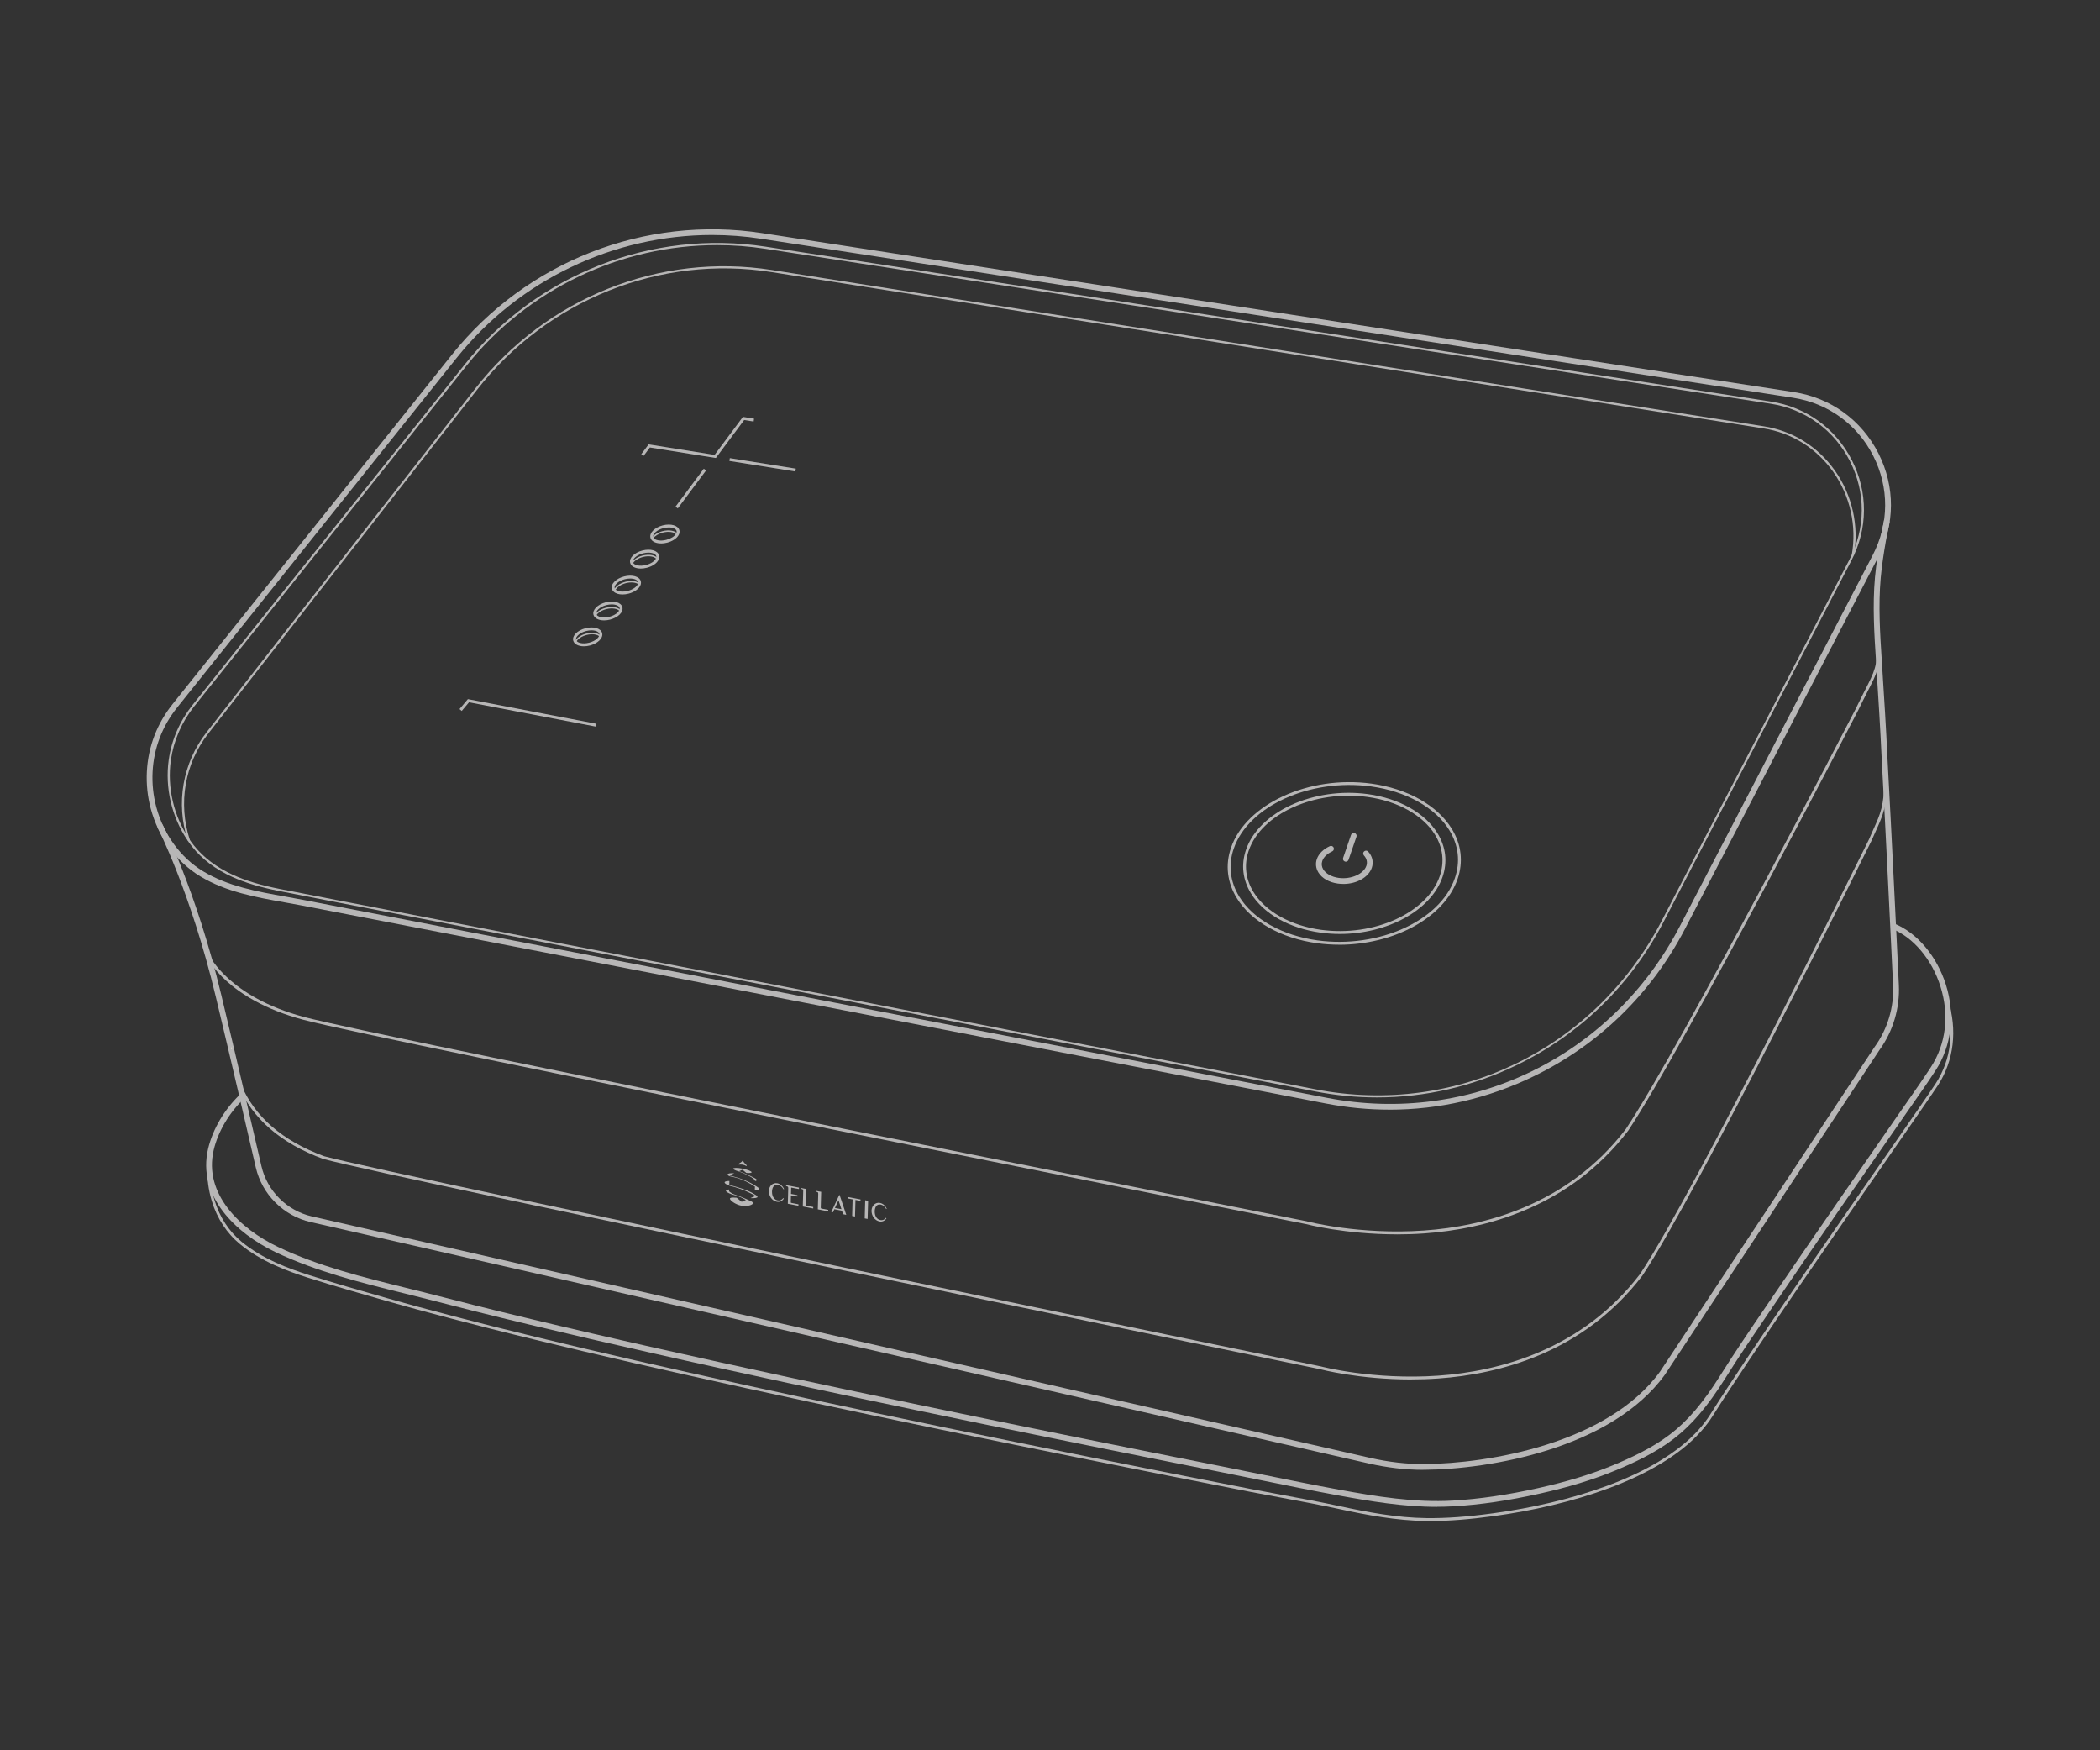 <?xml version="1.0" encoding="UTF-8"?>
<svg id="_레이어_1" data-name="레이어 1" xmlns="http://www.w3.org/2000/svg" viewBox="0 0 600 500">
  <rect x="0" y="0" width="600" height="500" fill="#333333" stroke="none"/>
  <defs>
    <style>
      .cls-1 {
        fill: #fffbd7;
      }

      .cls-1, .cls-2 {
        stroke-width: 0px;
      }

      .cls-2 {
        fill: #b7b6b6;
      }
    </style>
  </defs>
  <path class="cls-2" d="m397,316.99c-6.02,0-12.07-.58-18.1-1.74l-292.65-56.58c-1.63-.32-3.28-.61-4.93-.9-8.24-1.47-16.76-2.98-24.14-7.45-6.78-4.1-11.92-11.14-14.11-19.32-1.85-6.93-1.47-14.37,1.09-20.95,1.24-3.2,2.98-6.21,5.18-8.95l79.84-99.85c21.21-26.53,55.16-39.81,88.61-34.65l294.76,45.41c10.53,1.62,19.33,8,24.15,17.5,4.82,9.5,4.76,20.37-.15,29.82l-55.1,105.98c-9.6,18.48-24.51,33.03-43.11,42.09-13.07,6.37-27.1,9.6-41.33,9.6ZM203.48,67.13c-28.07,0-55.15,12.78-73.02,35.13l-79.84,99.85c-2.09,2.61-3.75,5.48-4.93,8.52-2.43,6.26-2.8,13.34-1.03,19.93,2.08,7.78,6.95,14.46,13.38,18.34,7.13,4.31,15.49,5.8,23.58,7.24,1.66.3,3.31.59,4.95.91l292.65,56.58c40.89,7.9,81.39-11.82,100.76-49.09l55.1-105.98c4.67-8.98,4.72-19.3.14-28.32-4.57-9.02-12.93-15.08-22.93-16.62l-294.76-45.41c-4.69-.72-9.39-1.08-14.06-1.08Z"/>
  <path class="cls-2" d="m393.44,313.5c-5.83,0-11.7-.56-17.54-1.69l-279.24-53.98c-5.53-1.07-11.17-2.16-16.74-3.26-5.51-1.08-9.81-2.37-13.53-4.05-4.82-2.18-8.7-5.11-11.53-8.69-.45-.57-.88-1.16-1.29-1.77-4.53-6.68-6.48-15.07-5.36-23.02.8-5.68,3.16-11.1,6.82-15.68l77.8-97.31c20.56-25.71,53.47-38.58,85.89-33.59l287.24,44.25c10.1,1.56,18.55,7.68,23.17,16.79,4.62,9.12,4.57,19.54-.15,28.61l-53.69,103.28c-9.31,17.91-23.76,32.02-41.79,40.8-12.67,6.17-26.27,9.31-40.06,9.31ZM204.85,70.02c-27.51,0-54.03,12.52-71.54,34.42l-77.8,97.31c-3.59,4.49-5.9,9.81-6.69,15.38-1.1,7.8.81,16.03,5.26,22.59.4.59.83,1.17,1.27,1.73,2.77,3.51,6.57,6.37,11.3,8.51,3.67,1.66,7.93,2.94,13.39,4.01,5.57,1.09,11.21,2.19,16.74,3.26l279.24,53.98c40.06,7.75,79.74-11.58,98.72-48.1l53.69-103.28c4.62-8.89,4.67-19.11.14-28.05-4.53-8.94-12.81-14.94-22.71-16.46l-287.24-44.25c-4.59-.71-9.2-1.05-13.77-1.05Z"/>
  <polygon class="cls-1" points="458.71 293.45 458.1 292.9 458.72 293.44 458.71 293.45"/>
  <path class="cls-2" d="m53.64,240.11c-3.47-10.62-1.46-22.17,5.36-30.9l76.77-98.19c20.28-25.94,52.76-38.93,84.75-33.89l283.44,44.65c8.21,1.29,15.4,5.76,20.26,12.59,4.99,7.01,6.97,15.87,5.46,24.29l-.61-.11c1.49-8.26-.46-16.95-5.35-23.83-4.76-6.69-11.81-11.08-19.85-12.34l-283.44-44.65c-31.78-5-64.03,7.89-84.17,33.66l-76.77,98.19c-6.7,8.57-8.66,19.91-5.26,30.33l.02.1h-.32s-.28.1-.28.1Z"/>
  <path class="cls-2" d="m406.68,419.88c-5.08,0-10.34-.61-15.64-1.82l-302.3-68.96c-7.73-1.76-13.88-7.9-15.66-15.62-2.81-12.2-7.08-30.58-11.45-48.85-7.16-29.86-16.58-48.18-16.67-48.36l1.46-.76c.1.18,9.61,18.66,16.81,48.73,4.38,18.28,8.65,36.66,11.46,48.86,1.64,7.12,7.3,12.77,14.42,14.39l302.3,68.96c5.32,1.22,10.62,1.83,15.68,1.78,17.93-.12,52.26-5.81,67.2-26.4l61.31-92.75c3.71-5.11,5.58-11.37,5.28-17.64-.21-4.36-.42-8.71-.63-13.06-.26-5.44-.53-10.88-.8-16.32-.3-5.97-.6-11.93-.9-17.9-.31-5.94-.62-11.87-.94-17.81-.38-8.31-.92-16.75-1.44-24.92l-.15-2.34c-.51-7.91-1.04-16.09-.31-24.17.09-.96.19-1.92.31-2.88.43-3.38.98-6.81,1.69-10.49.19-1,.39-2,.61-2.99l1.6.36c-.22.98-.41,1.96-.6,2.94-.7,3.64-1.25,7.04-1.67,10.38-.12.94-.22,1.88-.3,2.82-.71,7.95-.19,16.07.32,23.92l.15,2.34c.52,8.17,1.06,16.62,1.44,24.94.32,5.93.63,11.87.94,17.8.31,5.97.61,11.93.9,17.9.27,5.44.54,10.88.8,16.32.21,4.36.42,8.71.63,13.07.32,6.64-1.66,13.26-5.57,18.65l-61.31,92.75c-15.35,21.15-50.3,26.99-68.54,27.11-.14,0-.28,0-.42,0Z"/>
  <path class="cls-2" d="m399.16,352.61c-14.93,0-25.92-2.9-26.05-2.94-2.62-.52-264.98-52.57-286.54-58.38-21.74-5.85-27.24-17.49-27.46-17.98l.75-.34c.05.12,5.6,11.79,26.93,17.53,21.54,5.8,283.87,57.85,286.51,58.37.17.05,15.02,3.96,33.59,2.65,17.12-1.21,41.02-7.23,57.67-29.04,15.72-23.58,65.14-119.02,65.64-119.98,1.02-2.13,1.89-3.84,2.66-5.34,2.66-5.2,3.66-7.15,3.23-12.6l.82-.06c.45,5.68-.58,7.69-3.32,13.04-.77,1.5-1.64,3.2-2.66,5.33-.5.97-49.95,96.45-65.71,120.09-16.86,22.09-41.01,28.17-58.31,29.39-2.68.19-5.27.27-7.76.27Z"/>
  <polygon class="cls-1" points="66.01 299.79 66.01 299.5 65.73 299.6 66 299.49 66.01 299.5 66 299.49 66.01 299.49 66.01 299.17 66.3 299.37 66.23 299.72 66.02 299.5 66.01 299.79"/>
  <path class="cls-2" d="m403.2,394.07c-14.93,0-25.93-2.9-26.05-2.94-2.61-.54-263.2-54.25-284.76-60.05-12.12-4.44-20.28-11.49-24.28-20.96l-.06-.06v-.19s.4,0,.4,0l.3-.27.09.13c3.9,9.29,11.91,16.21,23.8,20.57,21.5,5.78,282.07,59.49,284.7,60.03.17.04,15.01,3.95,33.59,2.65,17.12-1.21,41.02-7.23,57.67-29.05,15.71-23.57,64.88-123.09,65.37-124.09.45-1.06.89-2.02,1.28-2.9,2-4.43,3.1-6.87,3.1-14.06h.82c0,7.37-1.19,10.02-3.17,14.4-.4.88-.82,1.83-1.29,2.9-.5,1.02-49.69,100.58-65.45,124.22-16.86,22.09-41.01,28.17-58.31,29.39-2.67.19-5.27.27-7.76.27Z"/>
  <g>
    <path class="cls-2" d="m209.47,333.86c0-.29,1.2-.3,2.65-.02,1.46.28,2.63.74,2.63,1.03,0,.21-.63.27-1.53.18l-.97-.82c-.06-.05-.14-.07-.2-.04l-.88.38c.7.26,1.43.55,2.19.89.76.34,1.47.68,2.14,1.03h0c.46.22.73.44.73.61,0,.14-.19.24-.51.3v-.12s0-.08-.02-.12c-.02-.05-.06-.08-.07-.1-.08-.08-.19-.2-.33-.32-.28-.24-.51-.38-.8-.54-.78-.44-1.39-.72-1.59-.81-.28-.13-.51-.23-.63-.28-.31-.13-.73-.3-1.24-.48-.92-.26-1.56-.57-1.56-.78Zm6.64,7.64h0s0,0,0,0c0,0,0,0,0,0-.24-.16-.59-.39-1.04-.65-.39-.22-1.65-.92-4.57-1.77-.53-.15-1.26-.36-2.13-.56l.03-1.16c-.84.02-1.36.15-1.37.41,0,.22.36.5.98.78.21.1.43.17.65.22.41.1.82.21,1.25.33,2.16.63,4.07,1.48,5.7,2.38v.14c0,.08-.05.14-.11.17l-1.1.47c1.21.07,2.02-.05,2.03-.36,0-.12-.11-.26-.32-.4Zm-1.31,1.77h0s0,0,0,0c-.09-.05-.2-.11-.34-.17-.41-.2-.83-.4-1.27-.59-1.19-.53-2.34-.96-3.42-1.32-.48-.16-.94-.42-1.36-.77h0c-.06-.05-.1-.14-.1-.22v-.4c-.56.04-.89.16-.9.36,0,.28.63.65,1.63,1.01.22.08.44.15.66.2.07.02.15.04.23.06,1.2.32,2.27.82,3.19,1.37l-1.12.48c-.07.03-.15.01-.22-.04l-1.29-1.08c-1.55-.16-1.89.03-1.93.23-.08.49,1.58,1.72,3.27,2.04,1.68.32,3.38-.26,3.33-.77-.01-.1-.1-.24-.37-.4Zm-3.62-10.58c.27-.05.61-.06,1.01.01s.73.22,1,.37c.12.07.22-.09.12-.2-.06-.07-.11-.13-.16-.18-.29-.32-.54-.49-.77-.9-.08-.14-.13-.25-.16-.33-.03.06-.09.16-.18.27-.25.31-.5.39-.81.6-.05.03-.11.07-.17.12-.1.08-.01.27.11.25Zm5.48,6.59c-.18-.16-.98-.64-.98-.64-2.1-1.33-3.94-1.91-5.13-2.27-.51-.16-1.23-.36-2.1-.54.01-.05.05-.1.1-.12l1.25-.54c-1.14-.07-1.9.04-1.91.33,0,.1.08.21.24.33.17.13.35.2.54.23.39.07.79.15,1.2.26,2.34.59,4.3,1.63,5.82,2.65l-.03,1.12c.8-.02,1.29-.16,1.3-.41,0-.12-.1-.25-.3-.4Z"/>
    <path class="cls-2" d="m224.63,338.55l3.64.7v.42s-1.07-.2-1.07-.2l-.42-.08-.73-.14-.05,1.81.6.11.32.06.91.18v.4s-.86-.16-.86-.16l-.38-.07-.6-.11-.05,1.98s0,.07.03.11c.02.03.04.05.07.06.18.03.36.07.53.1.05,0,.1.02.15.03h0s1.41.28,1.41.28v.42s-3.04-.58-3.04-.58l.12-4.44c0-.12,0-.21-.03-.28-.02-.06-.05-.11-.09-.15-.04-.04-.1-.07-.16-.09-.07-.03-.16-.05-.26-.07h-.07s0-.26,0-.26Zm6.41,6l-.53-.1c-.17-.03-.23-.08-.25-.11-.02-.04-.05-.11-.05-.29l.12-4.41-.21-.04c-.1-.02-.21-.04-.35-.06-.14-.02-.28-.05-.43-.08l-.45-.09v.25s.06.01.06.01c.09.02.17.04.25.06.07.02.12.05.17.09.04.04.07.09.09.15.02.07.03.16.03.28l-.12,4.44,2.98.57v-.42s-.95-.19-.95-.19l-.36-.07Zm4.29.82l-.53-.1c-.17-.03-.23-.08-.25-.11-.02-.04-.05-.11-.05-.29l.12-4.41-.21-.04c-.1-.02-.21-.04-.35-.06-.14-.02-.28-.05-.43-.08l-.45-.09v.25s.06.01.06.01c.09.02.17.04.25.06.07.02.12.05.17.09.04.04.07.09.09.15.02.07.03.16.03.28l-.12,4.44,2.98.57v-.42s-.95-.19-.95-.19l-.36-.07Zm4.59-3.91l1.87,5.58-.91-.18-.02-.05c-.09-.29-.18-.59-.28-.88,0-.02-.02-.05-.02-.07l-2.18-.42s-.04.08-.05.12c0,.02-.01.03-.02.05h0s-.32.7-.32.7l-.47-.09.33-.7h0l1.92-4.12h.13s.02.06.02.06Zm.25,3.2l-.6-1.79-.71,1.54-.17.37s-.02.03-.03.06c-.03.06-.06.12-.1.2,0,0,0,.02-.01.03l1.87.36c-.04-.11-.07-.22-.11-.33l-.14-.43Zm1.99-2.32l1.44.28-.13,4.74.82.16.13-4.74,1.44.28v-.42s-3.68-.71-3.68-.71v.42Zm4.9,5.71l.83.16.14-5.17-.83-.16-.14,5.17Zm-26.03-9.13c.14-.18.31-.31.52-.39.21-.08.46-.1.75-.04.32.06.62.2.87.41.26.21.48.48.66.8l.04.07.15-.11-.03-.06c-.2-.41-.47-.76-.79-1.04-.33-.28-.7-.46-1.1-.54-.34-.07-.66-.05-.95.04-.29.09-.54.24-.76.44-.21.2-.38.46-.51.76-.12.29-.18.61-.2.96h0s0,0,0,0c0,0,0,0,0,0h0c0,.35.04.69.14,1.02.11.34.26.66.46.94.2.28.44.53.72.72.28.2.6.33.94.4.41.08.78.04,1.12-.11.34-.15.62-.4.84-.73l.03-.05-.15-.17-.04.06c-.19.25-.43.43-.69.54-.26.11-.56.13-.88.07-.29-.06-.54-.17-.74-.33-.2-.16-.37-.36-.5-.59-.13-.23-.22-.48-.28-.76-.06-.28-.08-.56-.08-.85s.05-.56.12-.81c.07-.25.18-.47.32-.65Zm32.06,9c-.19.25-.43.43-.69.54-.26.11-.56.13-.88.07-.29-.06-.54-.17-.74-.33-.2-.16-.37-.36-.5-.59-.13-.23-.22-.48-.28-.76-.06-.28-.08-.56-.08-.85s.05-.56.12-.81c.07-.25.18-.47.32-.65.14-.18.31-.31.52-.39.21-.08.46-.1.75-.04.32.06.62.2.87.41.26.21.48.48.66.8l.04.07.15-.11-.03-.06c-.2-.41-.47-.76-.79-1.04-.33-.28-.7-.46-1.1-.54-.34-.07-.66-.05-.95.04-.29.09-.54.24-.76.44-.21.2-.38.46-.51.76-.12.29-.19.61-.2.96h0s0,0,0,0c0,0,0,0,0,0h0c0,.35.04.69.14,1.02.11.34.26.66.46.94.2.28.44.53.72.72.28.2.6.33.94.4.41.08.78.04,1.12-.11.34-.15.62-.4.84-.73l.03-.05-.15-.17-.04.06Z"/>
  </g>
  <path class="cls-2" d="m410.6,430.46c-9.58,0-19.16-1.6-28.25-3.27-7.48-1.37-15.06-2.92-22.38-4.41-3.74-.76-7.48-1.52-11.23-2.27-4.97-.99-9.93-1.98-14.9-2.97-5.41-1.08-10.82-2.17-16.22-3.26-5.77-1.16-11.54-2.33-17.31-3.51-6.06-1.23-12.11-2.47-18.16-3.71-6.26-1.29-12.51-2.58-18.77-3.89-6.38-1.33-12.76-2.67-19.14-4.02-6.43-1.36-12.85-2.73-19.27-4.11-6.39-1.38-12.78-2.77-19.16-4.17-6.27-1.38-12.55-2.77-18.81-4.19-6.47-1.46-12.43-2.82-18.23-4.16-6.02-1.4-11.87-2.78-17.4-4.1-5.81-1.39-11.15-2.7-16.34-4-3.5-.88-6.99-1.77-10.48-2.67-2.99-.78-6.05-1.53-9.01-2.27-12.34-3.05-25.11-6.21-36.81-11.78-11.4-5.43-22.45-16.04-19.27-29.55,1.32-5.59,4.67-11.27,9.2-15.58l1.13,1.19c-4.3,4.09-7.49,9.47-8.73,14.76-2.95,12.56,7.56,22.54,18.38,27.69,11.55,5.5,24.24,8.64,36.5,11.67,2.97.73,6.03,1.49,9.03,2.27,3.48.91,6.97,1.79,10.47,2.67,5.18,1.3,10.52,2.61,16.32,4,5.52,1.33,11.37,2.71,17.39,4.1,5.79,1.34,11.75,2.71,18.22,4.16,6.26,1.41,12.53,2.8,18.81,4.18,6.38,1.4,12.77,2.79,19.15,4.17,6.42,1.38,12.84,2.75,19.26,4.11,6.38,1.35,12.75,2.69,19.13,4.02,6.25,1.3,12.51,2.6,18.77,3.89,6.05,1.25,12.1,2.48,18.16,3.71,5.77,1.17,11.54,2.34,17.31,3.5,5.41,1.09,10.81,2.17,16.22,3.26,4.97.99,9.93,1.98,14.9,2.97,3.75.74,7.49,1.51,11.23,2.27,7.32,1.49,14.88,3.03,22.35,4.4,10.44,1.92,21.53,3.74,32.44,3.11,7.61-.44,15.64-1.62,24.54-3.6,8.03-1.79,14.94-3.91,21.13-6.46,4.86-2.01,11.13-4.83,16.42-8.88,5.03-3.85,9.45-9.04,14.34-16.84,3.94-6.28,8.17-12.51,12.27-18.53l2.89-4.25c5.48-8.05,11.4-16.67,19.19-27.93,3.54-5.11,7.08-10.22,10.63-15.32l6.08-8.77c.77-1.1,1.54-2.21,2.31-3.31,2.25-3.22,4.57-6.54,6.75-9.88,4.37-6.71,5.35-14.92,2.76-23.11-2.43-7.7-7.73-14.01-13.83-16.45l.61-1.52c6.54,2.62,12.2,9.32,14.78,17.48,2.7,8.54,1.63,17.47-2.95,24.5-2.19,3.36-4.52,6.7-6.78,9.92-.77,1.1-1.54,2.2-2.31,3.31l-6.08,8.77c-3.55,5.11-7.09,10.21-10.63,15.32-7.79,11.26-13.71,19.87-19.18,27.92l-2.89,4.25c-4.09,6.01-8.32,12.23-12.24,18.48-5,7.97-9.54,13.3-14.73,17.27-5.45,4.17-11.84,7.05-16.79,9.09-6.28,2.59-13.28,4.73-21.4,6.54-8.99,2.01-17.1,3.2-24.8,3.64-1.52.09-3.05.13-4.58.13Z"/>
  <path class="cls-2" d="m408.77,434.51c-.39,0-.79,0-1.18,0-8.56-.11-17.06-1.71-24.97-3.43-5.39-1.17-10.92-2.2-16.26-3.19-3-.56-5.99-1.11-8.98-1.69-7.87-1.54-15.75-3.1-23.63-4.66-7.54-1.49-15.08-3-22.62-4.52-7.21-1.44-14.41-2.91-21.61-4.38-6.87-1.4-13.74-2.81-20.61-4.23-6.54-1.35-13.06-2.72-19.59-4.1-6.2-1.31-12.4-2.62-18.59-3.95-5.85-1.26-11.72-2.53-17.57-3.81-5.53-1.21-11.04-2.43-16.56-3.67-5.19-1.16-10.38-2.33-15.56-3.52-4.85-1.12-9.7-2.24-14.53-3.38-4.52-1.07-9.02-2.15-13.53-3.24-4.18-1.02-8.35-2.04-12.52-3.1-3.84-.97-7.67-1.95-11.51-2.96-7.39-1.94-13.08-3.49-18.46-5.02l-.21-.06c-7.3-2.09-14.84-4.24-22.19-6.57-5.9-1.87-13.45-4.65-19.5-9.61-3.79-3.1-6.58-7.37-8.08-12.33-.95-3.16-1.38-6.45-1.25-9.53l.82.04c-.13,2.98.29,6.18,1.21,9.26,1.45,4.81,4.15,8.94,7.81,11.93,5.94,4.88,13.4,7.62,19.23,9.47,7.33,2.33,14.87,4.48,22.16,6.56l.21.06c5.37,1.53,11.05,3.08,18.44,5.01,3.83,1,7.67,1.99,11.5,2.96,4.17,1.05,8.34,2.08,12.52,3.09,4.51,1.09,9.01,2.18,13.53,3.24,4.83,1.14,9.69,2.26,14.53,3.38,5.18,1.19,10.37,2.36,15.55,3.52,5.52,1.24,11.03,2.45,16.56,3.67,5.85,1.28,11.71,2.55,17.57,3.81,6.19,1.33,12.39,2.64,18.59,3.95,6.53,1.38,13.05,2.74,19.59,4.1,6.86,1.42,13.73,2.83,20.6,4.23,7.2,1.47,14.4,2.93,21.61,4.38,7.54,1.52,15.08,3.02,22.62,4.52,7.88,1.56,15.75,3.11,23.63,4.65,2.99.58,5.98,1.14,8.97,1.69,5.35.99,10.88,2.02,16.29,3.19,7.86,1.71,16.31,3.31,24.8,3.41,5.57.06,11.63-.37,19.09-1.39,5.52-.75,11.02-1.77,16.36-3.03,5.78-1.36,11.27-3,16.31-4.88,5.54-2.06,10.34-4.32,14.64-6.9,4.68-2.81,8.39-5.77,11.34-9.07,1.28-1.42,2.4-2.89,3.32-4.37,11.12-17.63,34.71-51.61,50.32-74.09,6.97-10.03,12.47-17.96,14.07-20.42,4.46-6.86,5.43-15.24,2.75-23.6l.78-.25c2.72,8.48,1.68,17.33-2.85,24.3-1.61,2.47-6.84,10.01-14.08,20.44-15.61,22.48-39.2,56.45-50.3,74.06-.95,1.52-2.1,3.02-3.41,4.48-3.01,3.36-6.78,6.37-11.53,9.22-4.35,2.61-9.19,4.88-14.78,6.96-5.08,1.89-10.6,3.54-16.41,4.91-5.36,1.27-10.89,2.29-16.43,3.05-6.98.95-12.75,1.41-18.03,1.41Z"/>
  <path class="cls-2" d="m166.81,184.62c-1.55,0-2.77-.6-3.03-1.62-.36-1.38,1.18-2.93,3.49-3.53,2.32-.6,4.41.01,4.77,1.39h0c.18.7-.11,1.46-.83,2.14-.65.62-1.6,1.11-2.66,1.39-.6.16-1.19.23-1.73.23Zm2.18-4.56c-.46,0-.97.06-1.51.2-1.97.51-3.11,1.74-2.91,2.53.2.79,1.8,1.31,3.77.8.93-.24,1.75-.66,2.3-1.19.48-.46.7-.95.6-1.34h0c-.15-.57-1.03-1-2.25-1Z"/>
  <path class="cls-2" d="m164.62,183.46l-.38-.15c.38-1,1.66-1.91,3.26-2.32,1.77-.46,3.51-.18,4.22.68l-.32.26c-.61-.73-2.21-.96-3.8-.54-1.45.37-2.65,1.2-2.98,2.07Z"/>
  <path class="cls-2" d="m170.29,175.93l-.37-.18c.46-.94,1.69-1.76,3.19-2.14,1.91-.49,3.74-.13,4.34.86l-.35.21c-.5-.82-2.17-1.11-3.89-.67-1.37.35-2.51,1.11-2.92,1.93Z"/>
  <path class="cls-2" d="m177.87,169.61c-1.02,0-1.9-.27-2.42-.76l-.09-.09.04-.12c.32-1.04,1.65-2.02,3.31-2.45,1.67-.43,3.31-.22,4.09.54l.09.09-.04.12c-.32,1.04-1.65,2.03-3.32,2.45-.57.15-1.14.22-1.67.22Zm-2.03-.97c.71.58,2.16.73,3.6.35,1.44-.37,2.65-1.2,2.99-2.05-.71-.58-2.17-.72-3.61-.35-1.44.37-2.64,1.2-2.98,2.05Z"/>
  <path class="cls-2" d="m183.08,162.22c-1.25,0-2.28-.4-2.69-1.12l-.05-.09.04-.1c.44-.95,1.7-1.81,3.21-2.2,1.96-.5,3.8-.13,4.38.9l.05.09-.05.1c-.46.96-1.69,1.8-3.22,2.19-.58.15-1.15.22-1.69.22Zm-2.27-1.23c.55.78,2.18,1.05,3.86.61,1.34-.34,2.46-1.07,2.9-1.87-.55-.78-2.18-1.05-3.87-.62-1.34.34-2.46,1.07-2.89,1.87Z"/>
  <path class="cls-2" d="m188.88,155.03c-1.24,0-2.27-.39-2.69-1.1l-.06-.11.06-.11c.52-.85,1.7-1.61,3.1-1.97,1.94-.5,3.78-.13,4.37.89l.06.11-.06.1c-.52.86-1.7,1.61-3.09,1.97-.58.15-1.15.22-1.68.22Zm-2.27-1.21c.57.77,2.19,1.02,3.85.59,1.23-.31,2.27-.95,2.77-1.67-.56-.77-2.18-1.03-3.84-.6-1.23.32-2.28.96-2.78,1.68Z"/>
  <path class="cls-2" d="m172.59,177.22c-1.55,0-2.77-.6-3.03-1.62-.36-1.38,1.18-2.93,3.49-3.53,2.32-.6,4.41.01,4.77,1.39h0c.18.7-.11,1.46-.83,2.14-.65.62-1.6,1.11-2.66,1.39-.6.16-1.19.23-1.73.23Zm2.18-4.56c-.46,0-.97.06-1.51.2-1.97.51-3.11,1.74-2.9,2.53.2.79,1.8,1.31,3.77.8.93-.24,1.75-.66,2.3-1.19.48-.46.7-.95.6-1.34h0c-.15-.57-1.03-1-2.25-1Z"/>
  <path class="cls-2" d="m177.85,169.82c-1.07,0-1.99-.29-2.54-.83-.24-.21-.41-.49-.48-.79-.18-.7.11-1.46.83-2.14.65-.62,1.6-1.11,2.66-1.39,2.32-.6,4.41.01,4.77,1.39.08.31.07.63-.03.94-.34,1.11-1.73,2.15-3.47,2.59-.6.16-1.19.23-1.74.23Zm2.19-4.55c-.46,0-.98.06-1.52.2-.93.24-1.75.66-2.3,1.19-.48.46-.7.95-.6,1.34.04.15.12.28.25.4.63.61,2.07.77,3.51.4,1.45-.37,2.63-1.21,2.89-2.04h0c.05-.17.06-.34.02-.5-.15-.57-1.03-.99-2.25-.99Z"/>
  <path class="cls-2" d="m183.09,162.42c-1.33,0-2.43-.44-2.88-1.22-.08-.16-.13-.28-.16-.4-.36-1.38,1.18-2.93,3.49-3.53,2.32-.6,4.41.01,4.77,1.39.1.39.06.8-.14,1.23h0c-.48,1.02-1.77,1.9-3.36,2.3-.59.15-1.18.23-1.72.23Zm2.17-4.55c-.46,0-.98.06-1.52.2-1.99.52-3.11,1.72-2.9,2.53.02.06.04.13.08.21.37.65,1.85,1.06,3.68.58,1.34-.34,2.44-1.07,2.82-1.85.11-.25.14-.47.09-.67-.15-.57-1.03-1-2.25-1Z"/>
  <path class="cls-2" d="m188.89,155.24c-1.32,0-2.43-.43-2.88-1.2-.07-.14-.14-.28-.17-.43-.35-1.37,1.19-2.92,3.5-3.52,2.32-.6,4.41.01,4.77,1.4.12.48.03.99-.29,1.48-.55.9-1.78,1.69-3.21,2.05-.59.15-1.17.23-1.72.23Zm2.16-4.56c-.46,0-.97.06-1.51.2-1.96.51-3.11,1.74-2.91,2.53.02.07.06.16.09.23.38.64,1.87,1.05,3.68.57,1.24-.32,2.28-.96,2.72-1.69h0c.19-.31.25-.59.19-.84-.15-.57-1.03-1.01-2.26-1.01Z"/>
  <polygon class="cls-2" points="170.2 207.56 134 200.62 131.92 203.09 131.29 202.56 133.68 199.72 133.92 199.77 170.35 206.75 170.2 207.56"/>
  <rect class="cls-2" x="217.46" y="123.22" width=".82" height="19.09" transform="translate(52.5 327.05) rotate(-80.95)"/>
  <rect class="cls-2" x="190.61" y="139.16" width="13.53" height=".82" transform="translate(-32.49 214.4) rotate(-53.3)"/>
  <polygon class="cls-2" points="204.53 130.83 204.29 130.8 185.68 127.83 183.88 130.24 183.22 129.75 185.32 126.94 185.56 126.98 204.17 129.95 212.26 119.09 215.45 119.6 215.32 120.41 212.62 119.98 204.53 130.83"/>
  <path class="cls-2" d="m382.63,269.87c-2.09,0-4.19-.14-6.3-.42-10.26-1.4-18.84-6.2-22.94-12.86-2.78-4.52-3.36-9.5-1.67-14.42h0c4.3-12.52,22.3-20.75,40.11-18.31,10.26,1.4,18.84,6.2,22.94,12.86,2.78,4.52,3.36,9.5,1.67,14.42-3.79,11.04-18.24,18.74-33.82,18.74Zm-30.13-27.44h0c-1.61,4.68-1.06,9.43,1.59,13.73,3.98,6.45,12.33,11.11,22.36,12.48,17.45,2.37,35.04-5.6,39.22-17.77,1.61-4.68,1.06-9.43-1.59-13.73-3.98-6.45-12.33-11.11-22.36-12.48-17.45-2.37-35.04,5.6-39.22,17.77Z"/>
  <path class="cls-2" d="m382.82,266.8c-1.81,0-3.63-.12-5.46-.37-8.9-1.21-16.34-5.38-19.9-11.16-2.42-3.92-2.92-8.26-1.45-12.53h0c3.73-10.87,19.33-18,34.79-15.89,8.9,1.21,16.34,5.38,19.9,11.16,2.42,3.92,2.92,8.26,1.45,12.53-3.29,9.58-15.82,16.26-29.33,16.26Zm-26.04-23.8c-1.39,4.04-.91,8.13,1.37,11.84,3.43,5.57,10.65,9.6,19.31,10.78,15.08,2.05,30.29-4.83,33.9-15.34,1.39-4.04.91-8.13-1.37-11.84-3.43-5.57-10.65-9.6-19.31-10.78-15.08-2.05-30.29,4.83-33.9,15.34h0Z"/>
  <path class="cls-2" d="m383.8,252.51c-.51,0-1.02-.03-1.53-.1-2.52-.34-4.56-1.5-5.59-3.18-.72-1.18-.88-2.53-.44-3.81.53-1.53,1.84-2.84,3.71-3.7.41-.19.9,0,1.09.4s0,.9-.4,1.09c-1.45.66-2.46,1.64-2.84,2.74-.28.82-.18,1.66.28,2.42.76,1.24,2.42,2.15,4.42,2.42,3.48.48,7.09-1.1,7.89-3.45.35-1.03.11-2.08-.7-2.97-.3-.34-.28-.85.06-1.16.34-.3.85-.28,1.16.06,1.21,1.33,1.58,3.01,1.04,4.61-.95,2.77-4.36,4.64-8.14,4.64Z"/>
  <path class="cls-2" d="m384.53,246.16c-.09,0-.18-.01-.27-.04-.43-.15-.66-.61-.51-1.04l2.26-6.58c.15-.43.61-.66,1.04-.51.43.15.66.61.51,1.04l-2.26,6.58c-.12.34-.44.55-.78.55Z"/>
</svg>